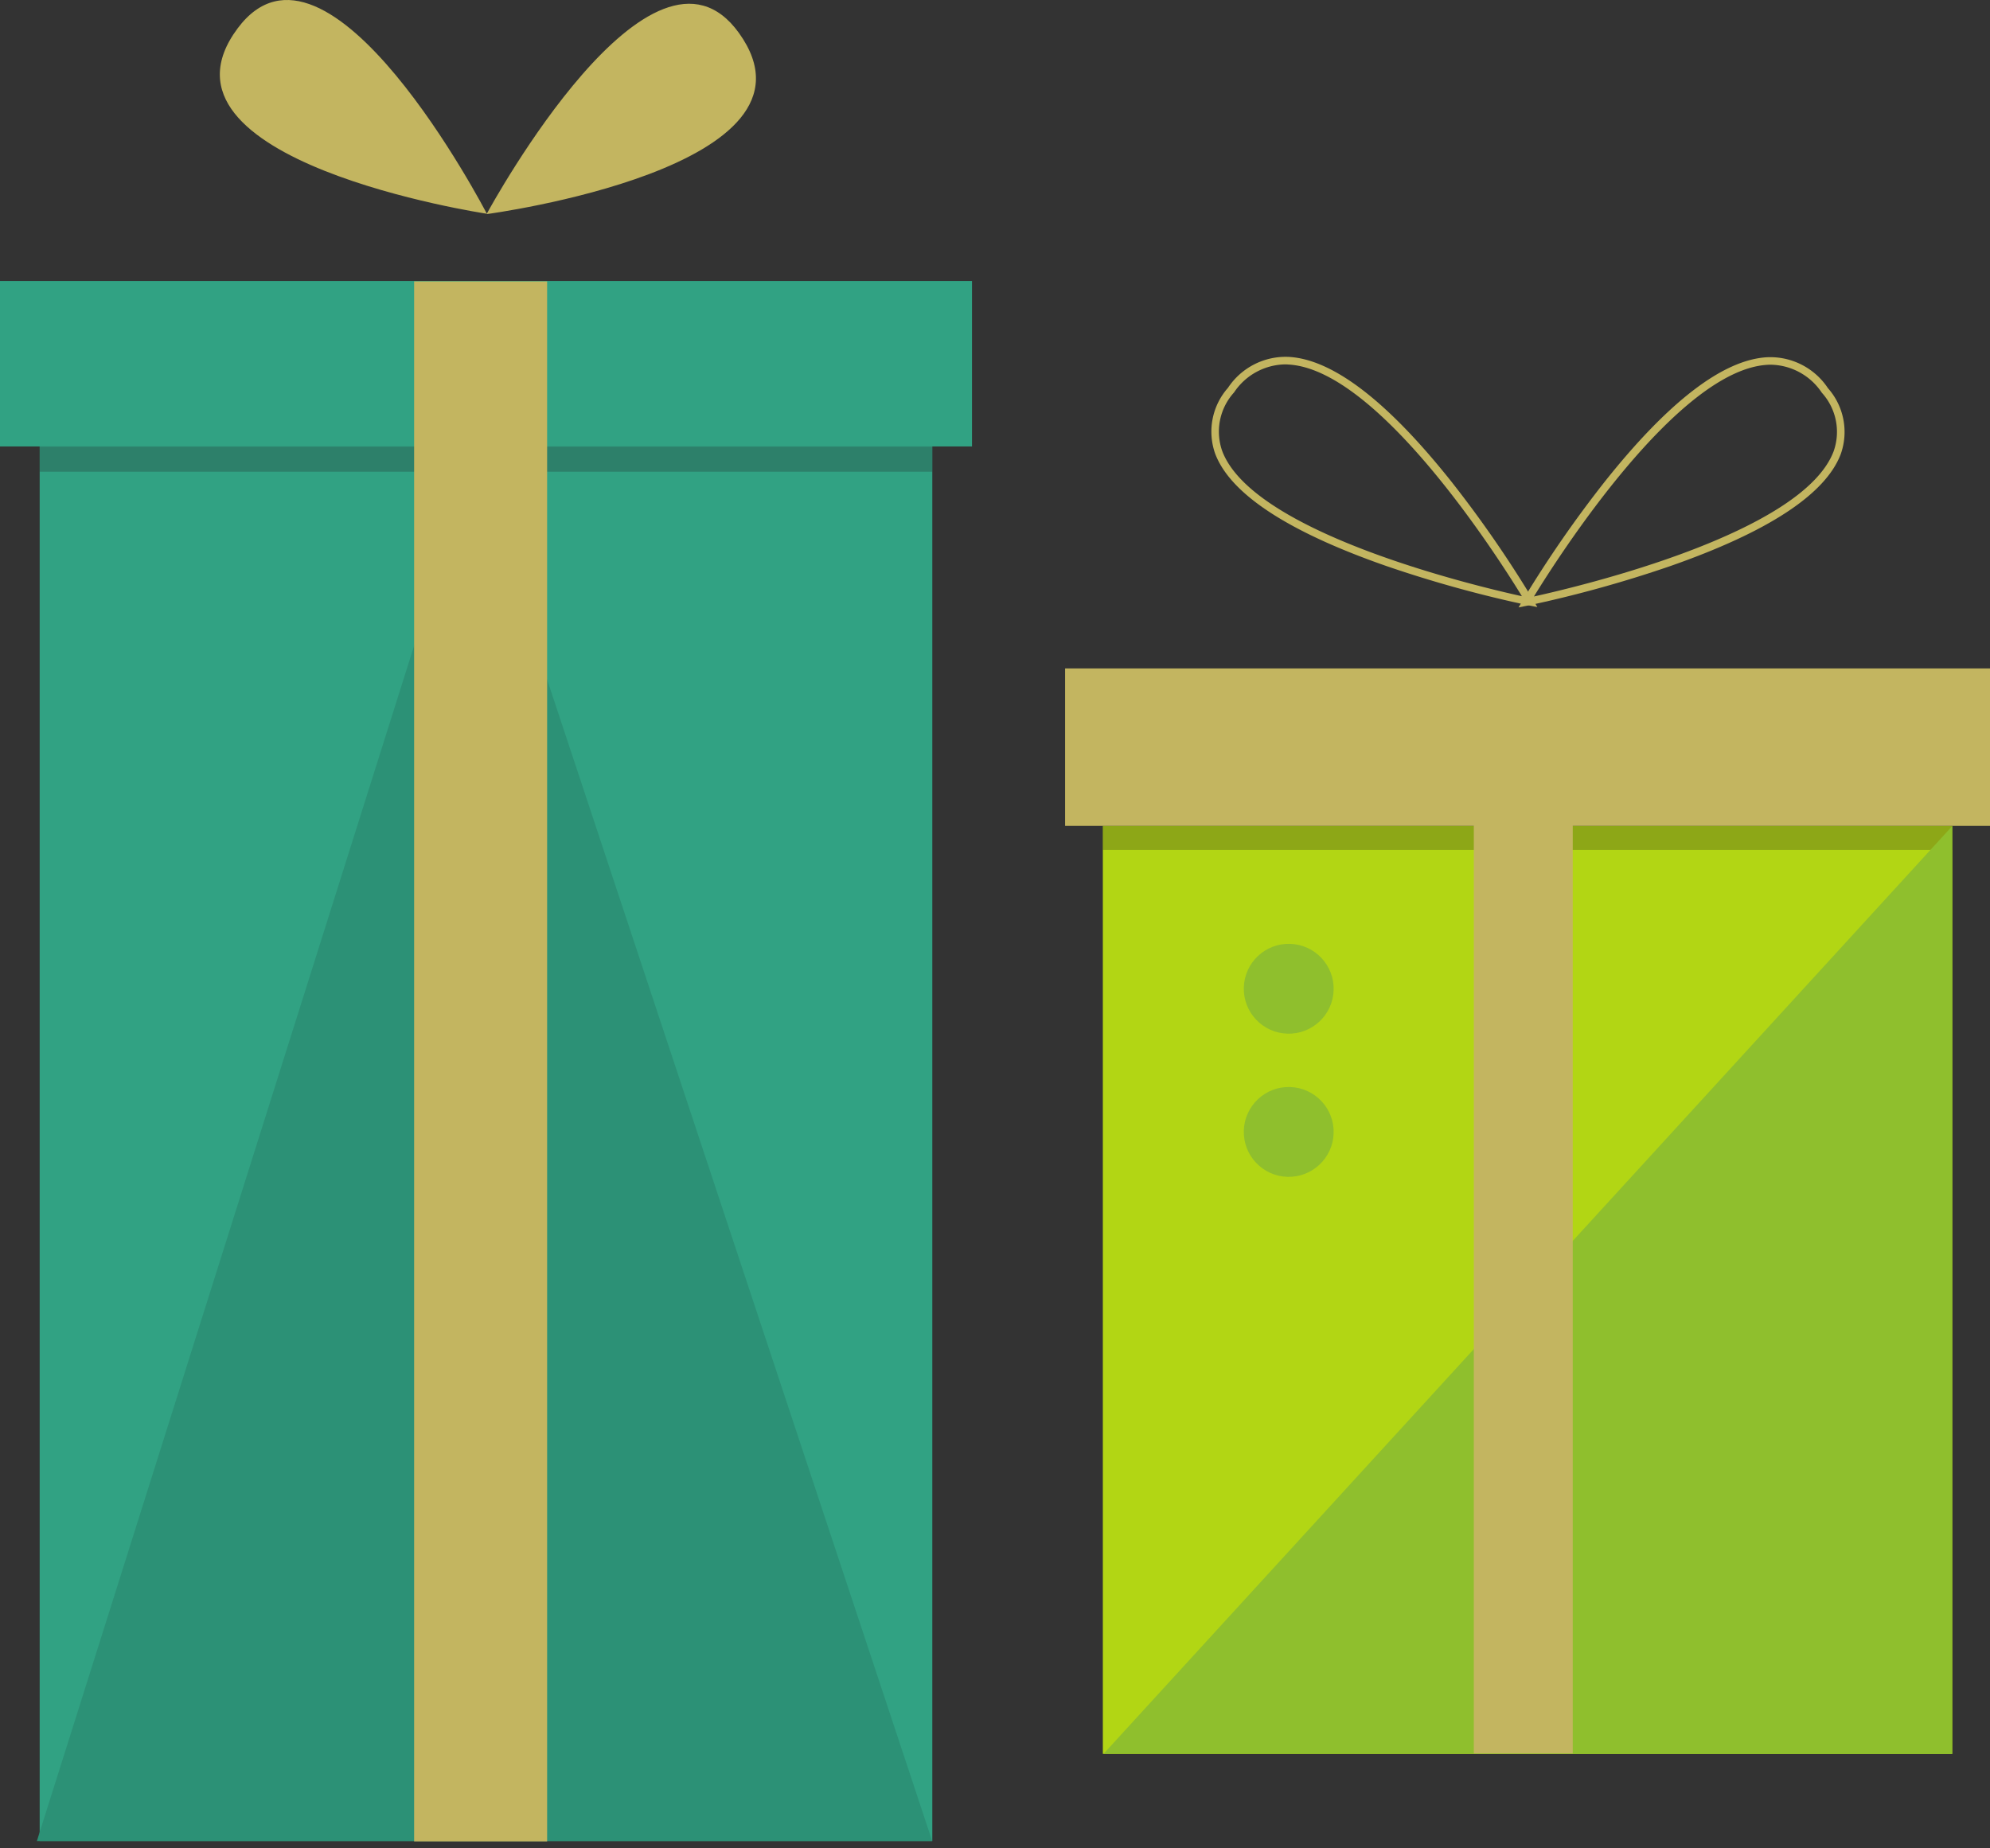 <svg xmlns="http://www.w3.org/2000/svg" viewBox="0 0 128.262 119.133">
  <rect x="0" y="0" width="128.262" height="119.133" fill="#333333" stroke="none"/>
  <defs>
    <style>
      .cls-1 {
        fill: #31a283;
      }

      .cls-2 {
        fill: #231f20;
        opacity: 0.25;
      }

      .cls-3 {
        fill: #2c9176;
      }

      .cls-4 {
        fill: #c3b560;
      }

      .cls-5 {
        fill: #b2d614;
      }

      .cls-6 {
        fill: none;
        stroke: #fff;
        stroke-miterlimit: 10;
        stroke-width: 20px;
      }

      .cls-7 {
        fill: #8fbf2d;
      }
    </style>
  </defs>
  <g id="Group_132" data-name="Group 132" transform="translate(-1491.031 -450)">
    <g id="Group_126" data-name="Group 126" transform="translate(1491.031 450)">
      <rect id="Rectangle_303" data-name="Rectangle 303" class="cls-1" width="57.534" height="89.898" transform="translate(2.557 28.779)"/>
      <rect id="Rectangle_304" data-name="Rectangle 304" class="cls-1" width="62.649" height="10.666" transform="translate(0 18.114)"/>
      <rect id="Rectangle_305" data-name="Rectangle 305" class="cls-2" width="57.534" height="1.619" transform="translate(2.557 28.79)"/>
      <path id="Path_341" data-name="Path 341" class="cls-3" d="M10.82,223.431,38.962,134.24l29.564,89.191" transform="translate(-8.443 -104.749)"/>
      <g id="Group_125" data-name="Group 125" transform="translate(26.692 18.14)">
        <rect id="Rectangle_306" data-name="Rectangle 306" class="cls-3" height="100.564" transform="translate(4.284)"/>
        <rect id="Rectangle_307" data-name="Rectangle 307" class="cls-4" width="8.572" height="100.564"/>
      </g>
      <path id="Path_342" data-name="Path 342" class="cls-4" d="M97.951,2.123c-5.6-7.786-15.925,11.055-16.25,11.65-.051-.1-10.253-19.741-16.061-11.947C59.257,10.389,81.6,13.762,81.7,13.777c0,.007-.013.024-.013.024S104.2,10.813,97.951,2.123Z" transform="translate(-50.324 0.002)"/>
    </g>
    <g id="Group_43" data-name="Group 43" transform="translate(1559.68 473)">
      <rect id="Rectangle_228" data-name="Rectangle 228" class="cls-5" width="54.747" height="59.822" transform="translate(2.433 30.24)"/>
      <rect id="Rectangle_229" data-name="Rectangle 229" class="cls-4" width="59.614" height="10.15" transform="translate(0 20.09)"/>
      <rect id="Rectangle_230" data-name="Rectangle 230" class="cls-2" width="54.747" height="1.541" transform="translate(2.433 30.25)"/>
      <path id="Path_173" data-name="Path 173" class="cls-4" d="M78.629,16.135l-.536-.106a78.332,78.332,0,0,1-9.19-2.539C62.564,11.28,58.851,8.845,57.868,6.255A4.259,4.259,0,0,1,58.691,2,4.456,4.456,0,0,1,62.628.008c2.83.167,6.34,2.86,10.436,8.006a74.568,74.568,0,0,1,5.29,7.649ZM62.358.49A4.034,4.034,0,0,0,59.08,2.3a3.755,3.755,0,0,0-.757,3.785c2.007,5.286,16.31,8.689,19.312,9.349C76.054,12.852,68.377.838,62.6.5,62.518.493,62.438.49,62.358.49Z" transform="translate(-48.192 0)"/>
      <path id="Path_174" data-name="Path 174" class="cls-4" d="M178.86,16.273l.276-.471a74.767,74.767,0,0,1,5.29-7.649c4.094-5.146,7.605-7.839,10.436-8.006A4.459,4.459,0,0,1,198.8,2.14a4.259,4.259,0,0,1,.824,4.254c-.984,2.592-4.7,5.025-11.037,7.233a78.236,78.236,0,0,1-9.19,2.539ZM195.13.628c-.08,0-.16,0-.24.007-5.782.342-13.459,12.357-15.039,14.933,3-.66,17.306-4.062,19.312-9.349a3.751,3.751,0,0,0-.757-3.785A4.029,4.029,0,0,0,195.13.628Z" transform="translate(-149.632 -0.117)"/>
      <path id="Path_175" data-name="Path 175" class="cls-6" d="M272.04,588.28" transform="translate(-227.585 -492.147)"/>
      <ellipse id="Ellipse_11" data-name="Ellipse 11" class="cls-7" cx="2.896" cy="2.896" rx="2.896" ry="2.896" transform="translate(11.436 43.551) rotate(-88.367)"/>
      <ellipse id="Ellipse_12" data-name="Ellipse 12" class="cls-7" cx="2.896" cy="2.896" rx="2.896" ry="2.896" transform="translate(11.436 52.781) rotate(-88.367)"/>
      <path id="Path_176" data-name="Path 176" class="cls-7" d="M69.88,185.11l-54.7,59.806,54.692.015Z" transform="translate(-12.699 -154.86)"/>
      <path id="Path_177" data-name="Path 177" class="cls-6" d="M126.83,387.51" transform="translate(-106.104 -324.186)"/>
      <g id="Group_42" data-name="Group 42" transform="translate(26.343 27.259)">
        <rect id="Rectangle_231" data-name="Rectangle 231" class="cls-3" height="62.777" transform="translate(3.188)"/>
        <rect id="Rectangle_232" data-name="Rectangle 232" class="cls-4" width="6.376" height="62.777"/>
      </g>
    </g>
  </g>
</svg>
